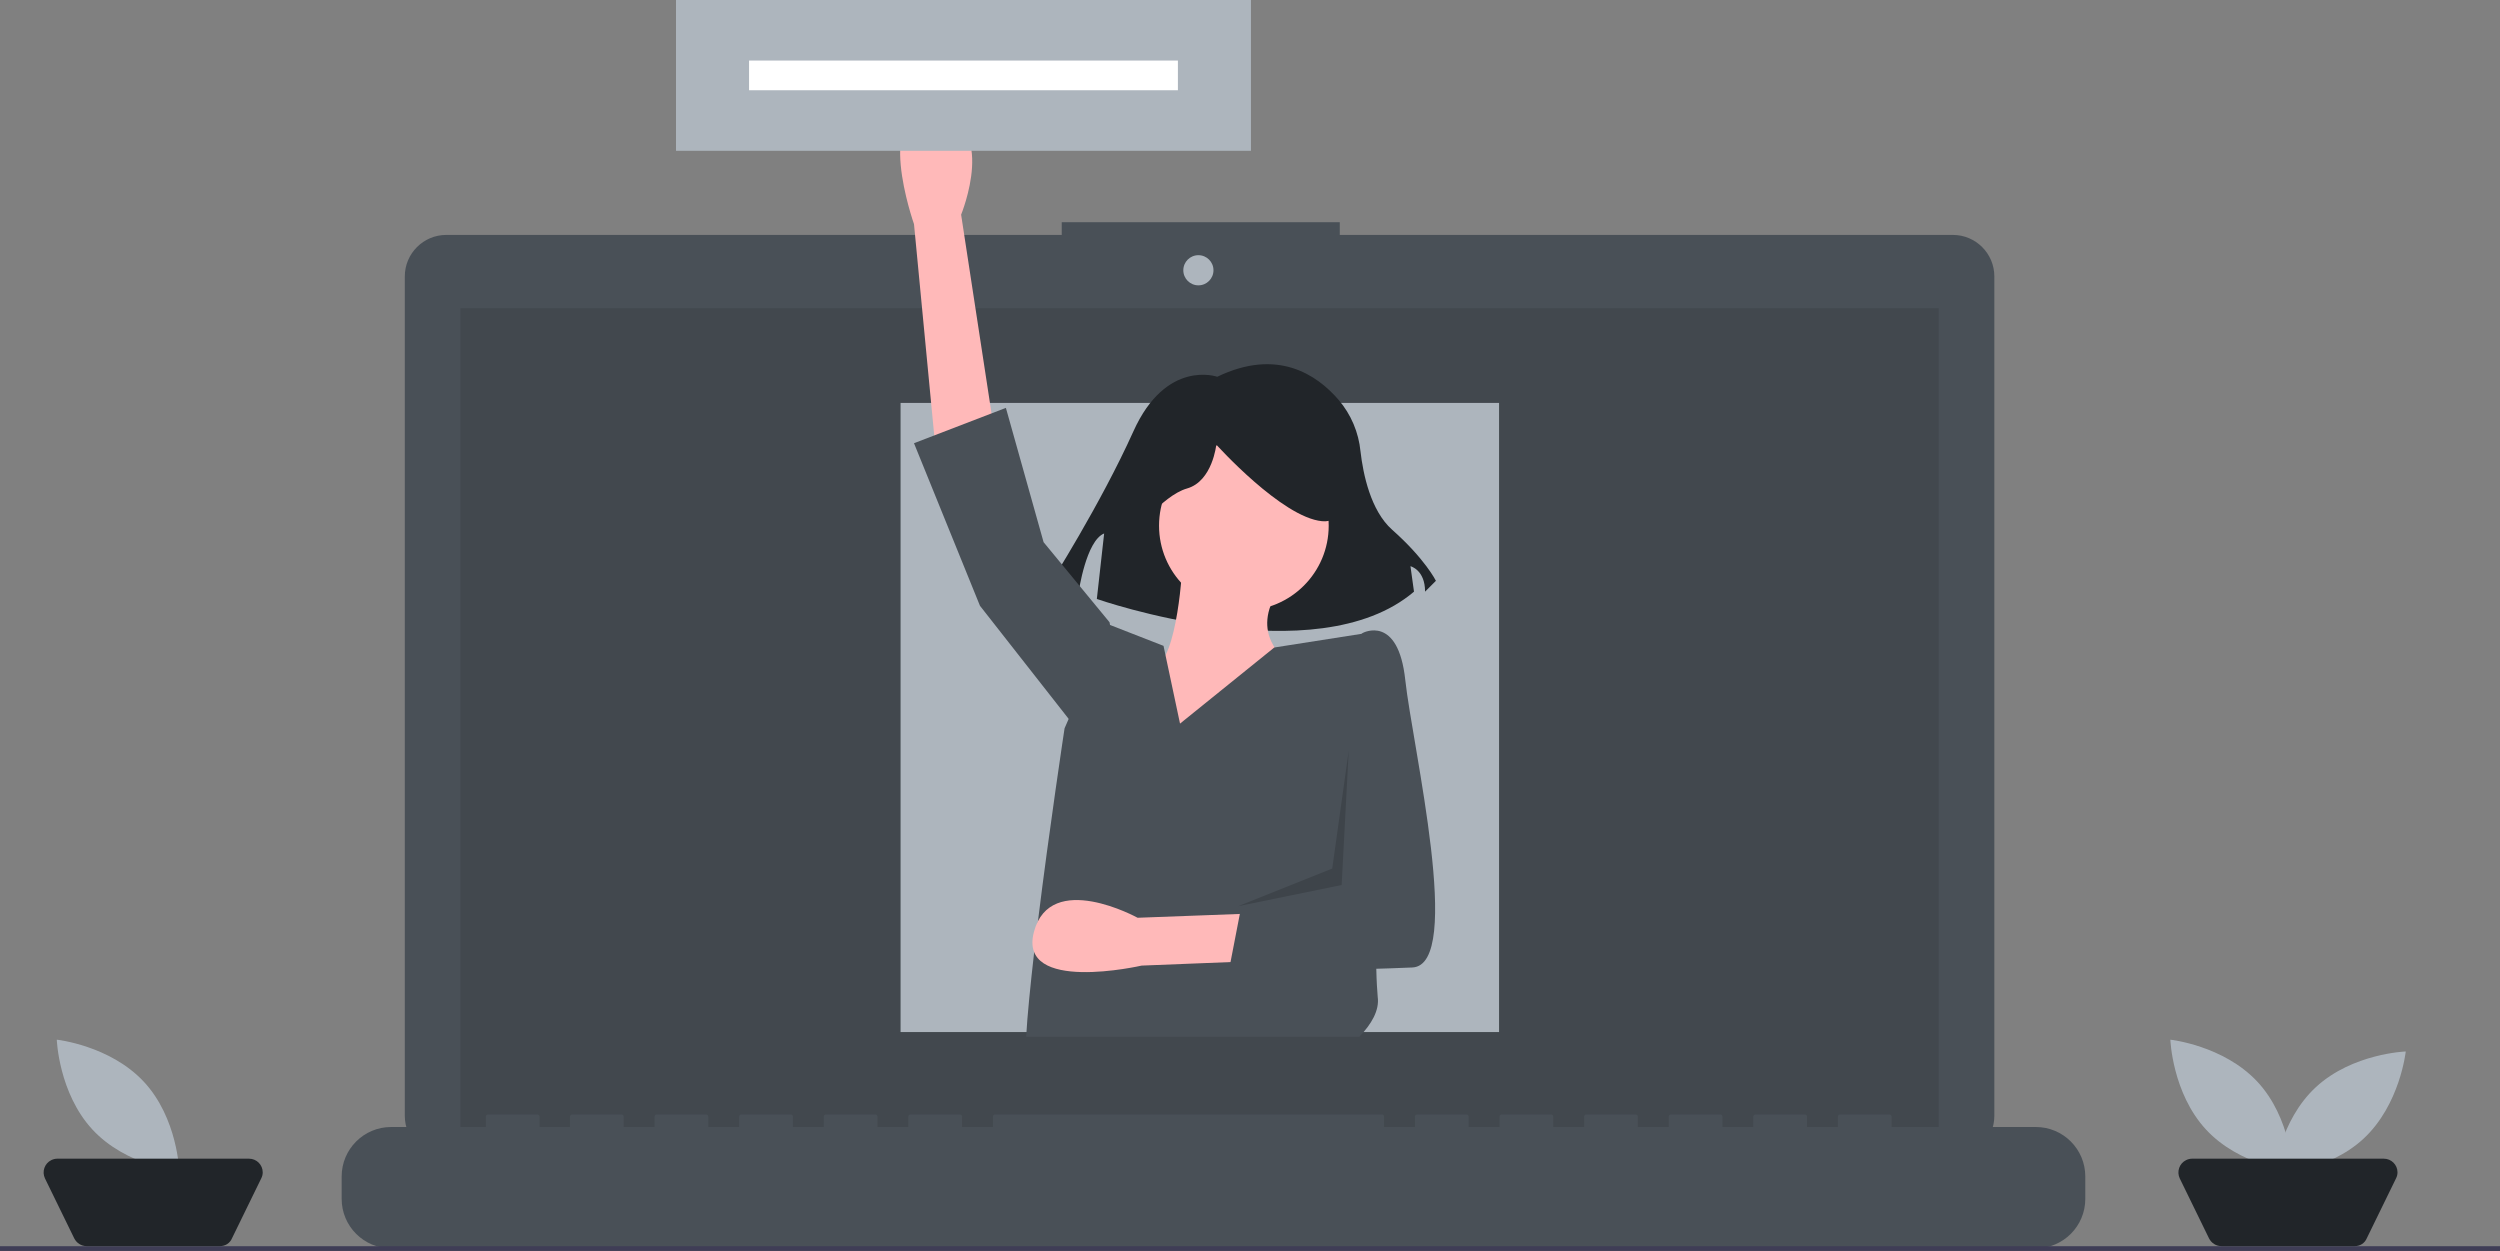 <?xml version="1.0" encoding="utf-8"?>
<!-- Generator: Adobe Illustrator 25.2.1, SVG Export Plug-In . SVG Version: 6.00 Build 0)  -->
<svg version="1.1" id="Camada_1" xmlns="http://www.w3.org/2000/svg" xmlns:xlink="http://www.w3.org/1999/xlink" x="0px" y="0px"
	 viewBox="0 0 1061 530.9" style="enable-background:new 0 0 1061 530.9;" xml:space="preserve">
<rect x="0" y="0" width="1061" height="530.9" fill="#808080" stroke="none"/>
<style type="text/css">
	.st0{fill:#495057;}
	.st1{opacity:0.1;enable-background:new    ;}
	.st2{fill:#ADB5BD;}
	.st3{fill:#212529;}
	.st4{fill:#FFB9B9;}
	.st5{opacity:0.15;enable-background:new    ;}
	.st6{fill:#3F3D56;}
	.st7{fill:#FFFFFF;}
</style>
<path class="st0" d="M828.8,99.7H568.6v-5.4h-118v5.4H189.4c-9.7,0-17.6,7.9-17.6,17.6v0v356.3c0,9.7,7.9,17.6,17.6,17.6h639.4
	c9.7,0,17.6-7.9,17.6-17.6V117.3C846.4,107.6,838.5,99.7,828.8,99.7L828.8,99.7z"/>
<path class="st1" d="M195.4,130.8h627.4v353.9H195.4L195.4,130.8z"/>
<circle class="st2" cx="508.6" cy="114.7" r="6.4"/>
<path class="st0" d="M864,478.3h-61.2v-4.4c0-0.5-0.4-0.9-0.9-0.9l0,0h-21c-0.5,0-0.9,0.4-0.9,0.9l0,0v4.4h-13.1v-4.4
	c0-0.5-0.4-0.9-0.9-0.9l0,0h-21c-0.5,0-0.9,0.4-0.9,0.9l0,0v4.4h-13.1v-4.4c0-0.5-0.4-0.9-0.9-0.9l0,0h-21c-0.5,0-0.9,0.4-0.9,0.9
	l0,0v4.4h-13.1v-4.4c0-0.5-0.4-0.9-0.9-0.9l0,0h-21c-0.5,0-0.9,0.4-0.9,0.9l0,0v4.4h-13.1v-4.4c0-0.5-0.4-0.9-0.9-0.9l0,0h-21
	c-0.5,0-0.9,0.4-0.9,0.9l0,0v4.4h-13.1v-4.4c0-0.5-0.4-0.9-0.9-0.9l0,0h-21c-0.5,0-0.9,0.4-0.9,0.9l0,0v4.4h-13.1v-4.4
	c0-0.5-0.4-0.9-0.9-0.9l0,0H422.3c-0.5,0-0.9,0.4-0.9,0.9l0,0v4.4h-13.1v-4.4c0-0.5-0.4-0.9-0.9-0.9h0h-21c-0.5,0-0.9,0.4-0.9,0.9v0
	v4.4h-13.1v-4.4c0-0.5-0.4-0.9-0.9-0.9h0h-21c-0.5,0-0.9,0.4-0.9,0.9l0,0v4.4h-13.1v-4.4c0-0.5-0.4-0.9-0.9-0.9h0h-21
	c-0.5,0-0.9,0.4-0.9,0.9l0,0v4.4h-13.1v-4.4c0-0.5-0.4-0.9-0.9-0.9h0h-21c-0.5,0-0.9,0.4-0.9,0.9l0,0v4.4h-13.1v-4.4
	c0-0.5-0.4-0.9-0.9-0.9h0h-21c-0.5,0-0.9,0.4-0.9,0.9l0,0v4.4H229v-4.4c0-0.5-0.4-0.9-0.9-0.9h0h-21c-0.5,0-0.9,0.4-0.9,0.9l0,0v4.4
	H166c-11.6,0-21,9.4-21,21v9.5c0,11.6,9.4,21,21,21h698c11.6,0,21-9.4,21-21v-9.5C885,487.7,875.6,478.3,864,478.3L864,478.3z"/>
<path class="st2" d="M382.2,171h254v267h-254L382.2,171z"/>
<path class="st3" d="M516.6,159.9c0,0-21.7-7.7-35.6,23.2s-35.6,65-35.6,65l12.4,3.1c0,0,3.1-21.7,10.8-24.8l-3.1,27.8
	c0,0,92.8,32.5,134.6-3.1l-1.5-10.8c0,0,6.2,1.5,6.2,10.8l4.6-4.6c0,0-4.6-9.3-18.6-21.7c-9.1-8.1-12.3-23.6-13.4-33.2
	c-0.8-8.1-4-15.7-9.3-21.9C558.9,159,542.1,147.6,516.6,159.9L516.6,159.9z"/>
<path class="st4" d="M396.9,189.1l-9-94c0,0-18-51,9-47s11,43,11,43l15,98H396.9z"/>
<circle class="st4" cx="527.9" cy="223.1" r="36"/>
<path class="st4" d="M501.9,239.1c0,0-2,41-12,44s-38,36-25,46s88,3,88,3l-7-52c0,0-16-11-3-30L501.9,239.1z"/>
<path class="st0" d="M576.9,440H435.5c0.5-9,1.8-21.8,3.4-35.9c0.5-4.3,1-8.7,1.6-13.1c4.8-39,11.3-81.9,11.3-81.9l1.7-3.9
	l17.3-40.1l0.2,0.1l22.8,8.9l0.8,3.8l6.2,29.2l40-32.3l37-5.8l2.5-0.4l4.5,42.5c0,0-0.2,9.5-0.4,23c-0.2,15.5-0.5,36.4-0.5,54.3
	c0,8.5,0.1,16.4,0.2,22.7c0.1,5.3,0.4,9.5,0.6,12C585.5,428.8,582,434.7,576.9,440z"/>
<path class="st0" d="M471.9,270.1l-1-6l-28-34l-16-57l-39,15l28,69l40,51L471.9,270.1z"/>
<path class="st3" d="M480.6,227.4c0,0,12.4-17,23.2-20.1s12.4-18.6,12.4-18.6s27.8,30.9,44.9,32.5s1.5-37.1,1.5-37.1l-30.9-7.7
	l-29.4,3.1L479,194.9L480.6,227.4z"/>
<path class="st4" d="M580.2,406l-95.7,3.8c0,0-52.7,12.1-45.7-14.3s44-6,44-6l99.1-3.7L580.2,406z"/>
<path class="st0" d="M569.4,275.6l9-7c0,0,15-8,18,20s25,121,3,122s-78,2-78,2l6-31l46-3L569.4,275.6z"/>
<path class="st5" d="M572.4,318.6l-3,57l-44,9l40-16L572.4,318.6z"/>
<path class="st2" d="M286.9,0h244v64h-244V0z"/>
<path class="st6" d="M0,528.9h1061v2H0V528.9z"/>
<g transform="translate(-69.5 -184.554)">
	<path class="st2" d="M1027.5,643.6c14.4,15.4,15.1,38.1,15.1,38.1s-22.6-2.3-36.9-17.8s-15.1-38.1-15.1-38.1
		S1013.1,628.2,1027.5,643.6z"/>
	<path class="st2" d="M1072.7,667.7c-15.4,14.4-38.1,15.1-38.1,15.1s2.3-22.6,17.8-36.9s38.1-15.1,38.1-15.1
		S1088.1,653.3,1072.7,667.7z"/>
	<path class="st3" d="M1068.9,713.4h-56.7c-2.2,0-4.2-1.3-5.2-3.3l-12.4-25.4c-1.4-2.9-0.2-6.4,2.7-7.8c0.8-0.4,1.7-0.6,2.5-0.6
		h81.4c3.2,0,5.8,2.6,5.8,5.8c0,0.9-0.2,1.7-0.6,2.5l-12.4,25.4C1073.1,712.2,1071.1,713.4,1068.9,713.4z"/>
	<path class="st2" d="M130.5,643.6c14.4,15.4,15.1,38.1,15.1,38.1s-22.6-2.3-36.9-17.8s-15.1-38.1-15.1-38.1
		S116.1,628.2,130.5,643.6z"/>
	<path class="st3" d="M162.9,713.4h-56.7c-2.2,0-4.2-1.3-5.2-3.3l-12.4-25.4c-1.4-2.9-0.2-6.4,2.7-7.8c0.8-0.4,1.7-0.6,2.5-0.6h81.4
		c3.2,0,5.8,2.6,5.8,5.8c0,0.9-0.2,1.7-0.6,2.5l-12.4,25.4C167.1,712.2,165.1,713.4,162.9,713.4L162.9,713.4z"/>
</g>
<path class="st7" d="M317.9,25.7h182v12.6h-182V25.7z"/>
</svg>
